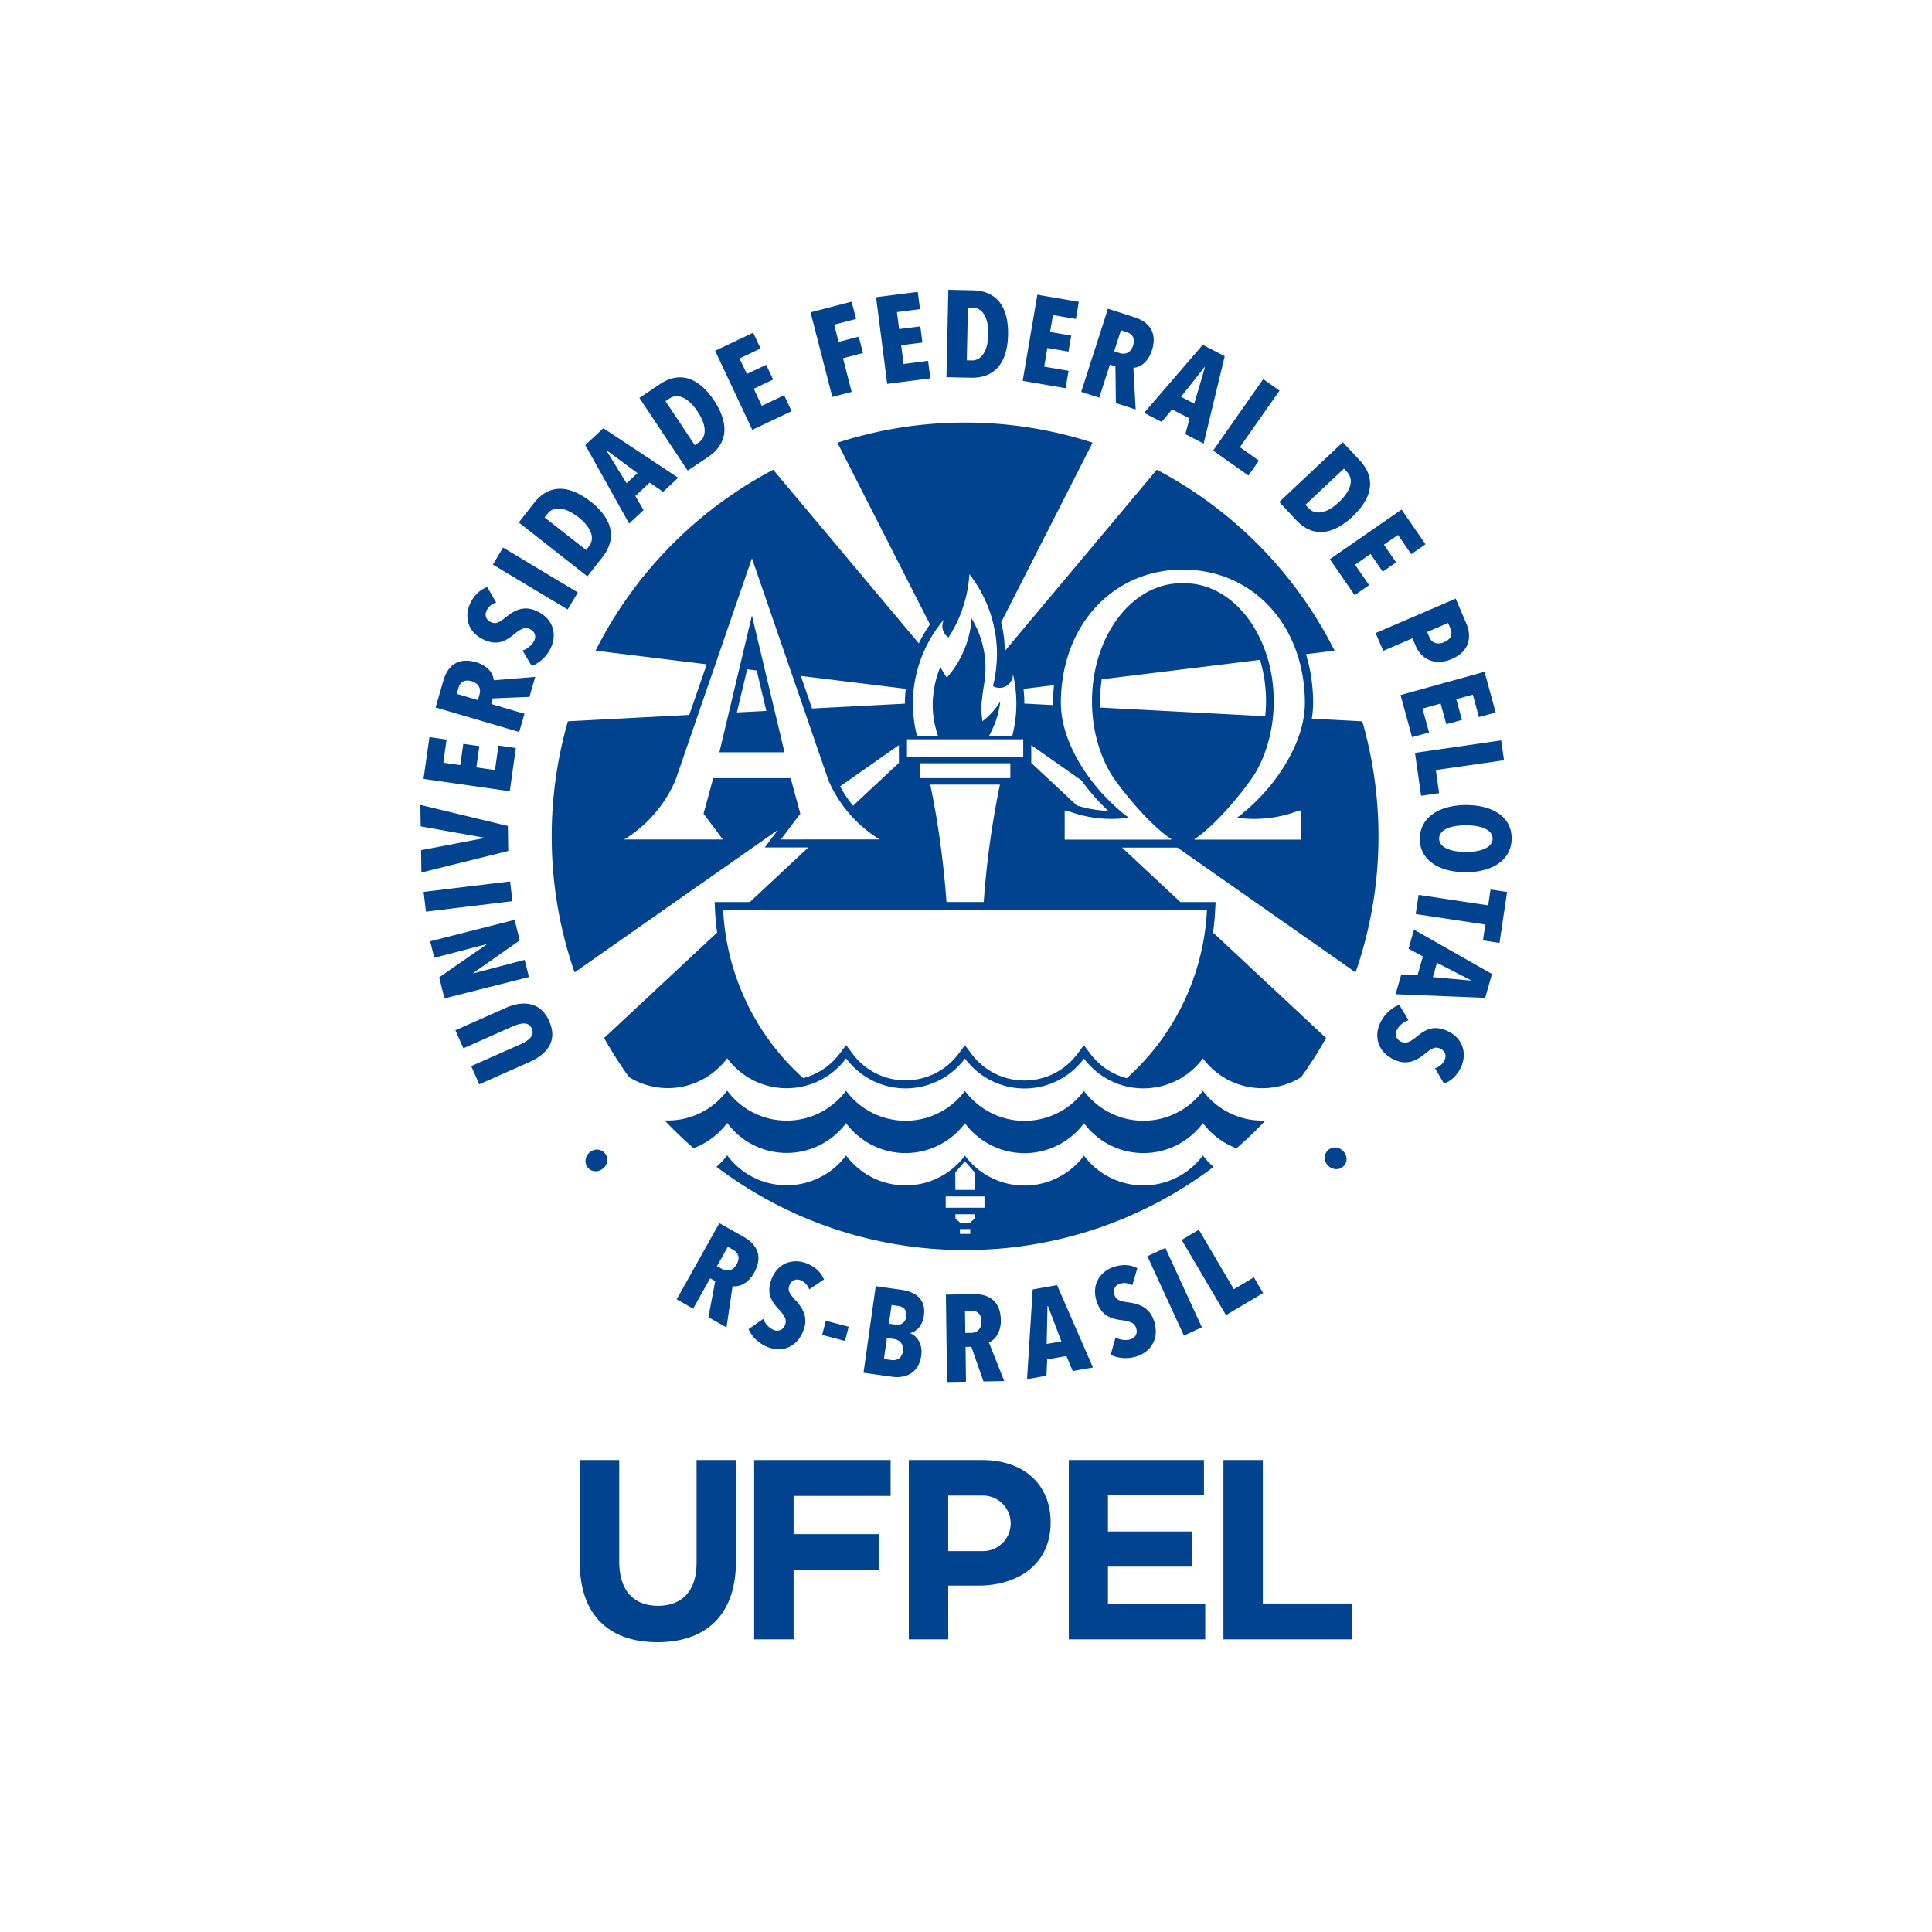 <svg xmlns="http://www.w3.org/2000/svg" width="500" height="500" fill="none"><path fill="#01438F" d="M152.567 298.264c-1.175 1.04-1.425 2.784-.39 3.963 1.039 1.199 2.788 1.158 3.956.126 1.19-1.055 1.418-2.736.372-3.934-1.035-1.173-2.744-1.206-3.938-.155Zm-21.723-37.407-12.985 5.774 2.056 4.667 12.587-5.592c2.325-1.022 4.314-1.354 5.12.482.818 1.844-.755 3.101-3.086 4.141l-12.58 5.582 2.077 4.708 12.985-5.763c4.583-2.046 7.364-5.493 5.128-10.566-2.221-5.048-6.756-5.457-11.302-3.433Zm4.937-12.443-13.284 3.492-.022-.089 12.046-8.454-1.341-5.298-21.856 5.538 1.076 4.277 13.46-3.51.037.085-12.237 8.479 1.37 5.449 21.863-5.526-1.112-4.443Zm-3.765-20.3-22.386 2.707.604 5.117 22.382-2.714-.6-5.11Zm-.582-14.356-22.644-5.453.088 5.552 16.551 2.957v.067l-16.462 3.141.096 5.785 22.467-5.564-.096-6.485Zm2.07-20.178-4.501-.645-.899 6.352-4.826-.693.781-5.497-4.163-.594-.784 5.501-4.376-.634.839-5.969-4.438-.645-1.529 10.817 22.319 3.2 1.577-11.193Zm2.236-8.86-8.62-2.532.424-1.446 9.471-.383 1.503-5.18-10.738.874c-.078-1.56-1.363-3.731-4.583-4.675-4.295-1.261-7.224.545-8.45 4.741l-2.019 6.968 21.638 6.349 1.374-4.716Zm-11.648-4.984-.42 1.441-5.466-1.611.442-1.534c.331-1.142 1.223-2.367 3.414-1.729 1.964.579 2.428 2.05 2.03 3.433Zm1.138-14.172c3.408 1.581 5.648.368 7.762-1.365 1.687-1.371 2.796-2.016 4.13-1.401 1.296.598 1.676 1.833 1.156 2.972-.556 1.18-1.731 2.146-3.054 2.588l2.376 3.982c1.809-.638 3.865-2.293 4.996-4.756 1.539-3.366.703-7.422-3.721-9.457-3.559-1.644-6.163.14-7.953 1.6-1.603 1.272-2.553 1.888-3.82 1.305-1.503-.704-1.658-1.961-1.175-3.004.449-.992 1.366-1.763 2.49-2.083l-2.306-3.986c-1.824.601-3.441 2.065-4.468 4.303-1.367 2.975-.958 7.204 3.587 9.302Zm21.683-7.831-19.358-11.614 2.637-4.409 19.362 11.613-2.641 4.41Zm9.018-13.575c3.96-5.081 2.306-10.117-3.058-14.331-5.463-4.288-10.72-4.712-14.705.387l-3.909 5.007 17.759 13.94 3.913-5.003Zm-14.982-10.246.77-.981c1.514-1.943 4.428-1.839 7.993.948 3.437 2.702 4.251 5.526 2.741 7.469l-.77.988-10.734-8.424Zm25.609-1.902-2.133-3.647 3.702-3.465 3.481 2.381 3.902-3.635-19.362-12.826-4.678 4.372 11.349 20.307 3.739-3.487Zm-9.537-15.282.099-.085 7.854 5.796-2.811 2.632-5.142-8.343Zm26.232 1.541c5.345-3.584 5.345-8.886 1.562-14.578-3.854-5.796-8.698-7.838-14.072-4.244l-5.268 3.536 12.506 18.818 5.272-3.532Zm-9.98-15.142c2.034-1.364 4.778-.354 7.28 3.421 2.427 3.636 2.32 6.592.283 7.96l-1.031.693-7.567-11.377 1.035-.697Zm31.603 3.3-1.934-4.137-5.791 2.743-2.077-4.424 5.01-2.367-1.791-3.82-5.006 2.367-1.893-4.011 5.441-2.58-1.912-4.082-9.847 4.667 9.611 20.466 10.189-4.822Zm15.527-5-2.236-8.712 5.172-1.338-1.098-4.24-5.205 1.353-1.146-4.46 5.666-1.468-1.153-4.487-10.628 2.758 5.629 21.896 4.999-1.302Zm20.371-3.502-.586-4.531-6.343.818-.623-4.855 5.496-.697-.537-4.185-5.493.693-.56-4.394 5.96-.764-.57-4.472-10.794 1.386 2.877 22.428 11.173-1.427Zm20.106-11.216c.154-6.957-2.645-11.429-9.114-11.569L245.43 75l-.486 22.615 6.332.14c6.439.137 9.467-4.206 9.604-11.046Zm-10.385-7.119 1.242.022c2.453.052 4.118 2.456 4.026 6.99-.092 4.38-1.868 6.74-4.314 6.685l-1.245-.026.291-13.67v-.001Zm26.044 16.373-6.306-1.076.817-4.823 5.471.937.711-4.151-5.471-.937.752-4.376 5.934 1.014.752-4.443-10.738-1.836-3.798 22.294 11.114 1.899.762-4.502Zm10.698-1.603 1.433.457.117 9.504 5.121 1.66-.582-10.803c1.554-.033 3.754-1.268 4.778-4.461 1.388-4.288-.332-7.26-4.483-8.601l-6.885-2.227-6.918 21.531 4.667 1.504 2.752-8.564Zm2.858-8.882 1.518.49c1.123.373 2.321 1.298 1.617 3.473-.622 1.962-2.1 2.386-3.459 1.94l-1.426-.461 1.75-5.442Zm10.539 23.721 2.697-3.248 4.498 2.33-1.047 4.078 4.719 2.452 5.456-22.627-5.691-2.934-15.17 17.604 4.538 2.345Zm11.096-14.187.103.07-2.763 9.383-3.422-1.769 6.082-7.684Zm11.368 28.057 2.711-3.856-4.925-3.484 10.259-14.63-4.218-2.986-12.974 18.504 9.147 6.452Zm12.303 11.488c4.402 4.712 9.615 3.838 14.588-.829 5.076-4.76 6.303-9.896 1.875-14.63l-4.34-4.649-16.451 15.459 4.328 4.649Zm12.403-13.269.848.907c1.683 1.803 1.138 4.679-2.166 7.776-3.187 2.994-6.101 3.37-7.788 1.57l-.843-.914 9.949-9.339Zm2.778 32.736 3.75-2.592-3.643-5.283 4.011-2.78 3.15 4.575 3.463-2.404-3.154-4.568 3.64-2.529 3.429 4.974 3.691-2.563-6.196-8.984-18.555 12.856 6.414 9.298Zm7.408 14.419 7.551-3.248.866 2.028c1.311 3.082 4.686 5.312 9.324 3.325 4.943-2.123 5.043-6.201 3.761-9.158l-2.759-6.463-20.725 8.911 1.982 4.605Zm16.768-7.211.641 1.493c.549 1.297.199 2.665-1.636 3.458-1.786.763-3.223.162-3.779-1.132l-.641-1.493 5.415-2.326Zm-9.312 29.557 4.387-1.213-1.702-6.194 4.7-1.305 1.474 5.357 4.045-1.117-1.463-5.368 4.273-1.176 1.588 5.817 4.328-1.198-2.884-10.533-21.738 6.024 2.992 10.906Zm2.328 15.16 4.663-.671-.847-5.984 17.645-2.543-.729-5.133-22.313 3.226 1.581 11.105Zm11.758 2.404c-7.168-.029-12.001 3.27-12.086 8.635-.089 5.357 4.638 8.708 11.806 8.741 7.139.03 11.873-3.274 11.958-8.634.088-5.435-4.542-8.709-11.678-8.742Zm-.199 12.141c-3.927-.026-6.925-1.187-6.885-3.492.034-2.326 3.084-3.428 6.999-3.41 3.92.015 6.863 1.154 6.83 3.473-.051 2.304-3.028 3.444-6.944 3.429Zm5.806 13.811-18.014-2.718-.744 4.97 18.021 2.714-.615 4.103 4.28.649 1.964-13.184-4.281-.634-.611 4.1Zm-20.611 11.215 3.71 2.009-1.389 4.885-4.203-.232-1.462 5.121 23.178.94 1.757-6.175-20.183-11.477-1.408 4.929Zm7.353 3.643 8.683 4.475-.03.126-9.714-.881 1.061-3.72Zm2.645 17.63c-3.43-1.567-5.655-.343-7.776 1.394-1.673 1.371-2.778 2.031-4.108 1.419-1.304-.586-1.69-1.821-1.171-2.968.538-1.18 1.717-2.164 3.043-2.603l-2.384-3.981c-1.808.648-3.86 2.322-4.987 4.792-1.526 3.378-.671 7.422 3.768 9.446 3.558 1.622 6.163-.166 7.935-1.629 1.606-1.283 2.549-1.895 3.823-1.306 1.503.682 1.662 1.947 1.194 2.998-.461.992-1.367 1.77-2.49 2.094l2.32 3.963c1.817-.601 3.43-2.083 4.45-4.313 1.345-2.994.929-7.23-3.617-9.306Zm-31.043 31.099c-1.024 1.19-.814 2.886.391 3.937 1.179 1.021 2.943 1.04 3.963-.151 1.05-1.206.767-2.92-.416-3.956-1.197-1.036-2.899-1.036-3.938.17ZM195.166 329.41c2.195-3.919 1.101-7.178-2.708-9.316l-6.291-3.558-11.037 19.736 4.262 2.407 4.395-7.853 1.311.734-1.761 9.342 4.686 2.644 1.566-10.696c1.536.273 3.949-.501 5.577-3.44Zm-4.524-2.201c-.998 1.777-2.527 1.895-3.779 1.199l-1.301-.73 2.789-4.989 1.392.771c1.017.586 2.012 1.74.899 3.749Zm18.021-.287c-3.069-1.165-7.253-.479-9.021 4.21-1.341 3.521.007 5.693 1.875 7.695 1.473 1.592 2.188 2.65 1.672 4.022-.516 1.349-1.709 1.807-2.877 1.371-1.223-.464-2.266-1.585-2.796-2.875l-3.791 2.647c.756 1.762 2.535 3.709 5.069 4.671 3.445 1.327 7.408.214 9.151-4.361 1.396-3.673-.553-6.154-2.126-7.85-1.363-1.519-2.044-2.429-1.54-3.738.586-1.556 1.842-1.792 2.914-1.39 1.01.391 1.846 1.264 2.233 2.371l3.816-2.574c-.726-1.799-2.284-3.314-4.579-4.199Zm5.061 14.891 5.916 1.548-.961 3.673-5.912-1.549.957-3.672Zm19.605-8-6.693-.952-3.161 22.413 7.412 1.036c3.19.446 6.852-.69 7.529-5.453.446-3.13-1.145-5.103-2.788-5.781l.003-.07c1.658-.505 3.102-1.895 3.474-4.517.682-4.829-3.006-6.286-5.776-6.676Zm.35 15.893c-.25 1.766-1.54 2.493-3.017 2.272l-1.901-.262.767-5.442 1.834.262c1.293.173 2.608 1.176 2.317 3.17Zm.866-9.018c-.251 1.77-1.522 2.308-2.752 2.135l-1.735-.239.685-4.841 1.702.236c1.286.18 2.336.977 2.1 2.709Zm24.474.93c-.066-4.502-2.641-6.755-6.995-6.681l-7.227.114.302 22.615 4.899-.077-.111-9.011 1.492-.033 3.143 8.967 5.381-.089-3.985-10.028c1.451-.538 3.149-2.415 3.101-5.777Zm-7.699 3.329-1.499.022-.077-5.718 1.599-.034c1.171-.014 2.619.465 2.655 2.777.023 2.038-1.237 2.931-2.678 2.953Zm15.94-11.238-1.459 23.216 5.014-.885.202-4.217 4.977-.881 1.628 3.893 5.238-.926-9.301-21.321-6.299 1.121Zm3.621 14.106.21-9.803.125-.015 3.463 9.155-3.798.663Zm21.122-10.762c-2.011-.291-3.109-.556-3.562-1.891-.519-1.574.288-2.562 1.371-2.92 1.031-.358 2.225-.218 3.234.387l1.297-4.424c-1.688-.903-3.865-1.08-6.189-.291-3.105 1.043-5.894 4.247-4.299 8.999 1.197 3.565 3.625 4.38 6.332 4.738 2.148.28 3.378.645 3.846 2.042.461 1.361-.177 2.481-1.348 2.883-1.245.421-2.752.218-3.986-.431l-1.252 4.465c1.705.881 4.324 1.239 6.884.376 3.496-1.184 5.854-4.576 4.303-9.214-1.252-3.727-4.343-4.405-6.631-4.719Zm9.593-14.091 9.456 20.551-4.653 2.145-9.456-20.55 4.653-2.146Zm17.733 10.696-9.062-15.408-4.446 2.648 11.464 19.459 9.622-5.708-2.398-4.077-5.18 3.086Zm33.231-146.987-13.066-.682c.221-1.368.346-2.732.346-4.111 0-2.065-.151-4.144-.442-6.198a41.454 41.454 0 0 0-1.411-6.382l7.408-.903a107.473 107.473 0 0 0-46.009-46.834l-39.331 46.908a37.667 37.667 0 0 0-.443-5.029l-.077-.483-.044-.048c-.107-.623-.251-1.246-.391-1.862l23.665-46.487a106.868 106.868 0 0 0-33.006-5.199 106.755 106.755 0 0 0-33.029 5.214l23.944 47.018a35.69 35.69 0 0 0-2.884 4.907l-37.677-44.928a107.444 107.444 0 0 0-45.984 46.816l28.77 3.535-4.52 13.1-31.407 1.648a107.274 107.274 0 0 0-4.189 29.771c0 12.34 2.078 24.178 5.927 35.213l52.622-36.876-.921 1.221-2.49 3.314h11.28l-15.144 14.139h-9.117l.11 2.164c.089 1.932.284 3.838.542 5.722l-29.249 27.294a109.85 109.85 0 0 0 6.443 10.113 19.138 19.138 0 0 0 10.038 2.857c6.296 0 11.862-3.053 15.372-7.72a19.176 19.176 0 0 0 23.989 5.713 19.18 19.18 0 0 0 6.781-5.687 19.157 19.157 0 0 0 23.985 5.728 19.175 19.175 0 0 0 6.782-5.688 19.198 19.198 0 0 0 15.394 7.75 19.183 19.183 0 0 0 15.405-7.75 19.177 19.177 0 0 0 30.785-.04 19.145 19.145 0 0 0 11.761 7.375c4.704.9 9.574.002 13.649-2.516a103.977 103.977 0 0 0 6.462-10.135l-29.253-27.294c.262-1.884.453-3.786.545-5.722l.115-2.164h-9.11l-15.1-14.091h14.352l46.08 32.293a106.97 106.97 0 0 0 5.934-35.213 107.277 107.277 0 0 0-4.192-29.771Zm-79.786-9.354c-.154 1.527-.261 3.049-.261 4.561 0 .195.015.398.022.593l-7.434-.387v-.037c0-1.253-.077-2.514-.21-3.764l7.883-.966Zm7.103 24.639a53.19 53.19 0 0 0 6.951 7.894 29.862 29.862 0 0 1-8.134-1.397l-11.806-11.006v-4.605l12.989 9.114Zm-42.514-28.385c0-.007.011-.018.011-.018a33.648 33.648 0 0 1 7.043-13.354 3.465 3.465 0 0 0 1.05 4.76 32.915 32.915 0 0 0 3.378-6.703c.107-.291.203-.586.298-.885a32.92 32.92 0 0 0 1.728-8.774 33.213 33.213 0 0 1 6.66 15.167.15.15 0 0 1 .03.048c.3 1.799.453 3.619.456 5.442 0 .634-.033 1.246-.066 1.873a33.945 33.945 0 0 1-.972 6.441 3.414 3.414 0 0 0 3.014.187 3.482 3.482 0 0 0 1.889-1.884c.176-.422.268-.876.269-1.334 0-.066-.019-.121-.019-.188a33.63 33.63 0 0 1-.147 16.075h-6.016a24.617 24.617 0 0 0 2.689-7.385c.092-.553.166-1.058.232-1.541a18.303 18.303 0 0 1-4.534 5.062l-.085.232c-.015-.051-.015-.095-.015-.147a25.359 25.359 0 0 1-.261-3.61c0-1.747.641-5.681.641-5.681.25-1.438.412-2.909.412-4.42 0-4.558-1.253-9.027-3.621-12.919-.298 6.179-3.275 11.971-6.398 15.333a26.611 26.611 0 0 1-1.658-2.743 25.044 25.044 0 0 0-1.654 5.818l-.004.008-.022.195c-.029.144-.059.28-.077.428h.018a24.234 24.234 0 0 0-.25 3.24c0 2.847.493 5.571 1.363 8.119h-5.43a33.423 33.423 0 0 1-1.05-8.34 32.925 32.925 0 0 1 1.098-8.502Zm-2.634 17.764h30.085v4.516h-30.085v-4.516Zm3.341 10.043v-3.842h23.403v3.842H238.07Zm20.71 1.677a231.251 231.251 0 0 0-4.192 30.387h-9.633c-.752-10.202-2.159-20.65-4.203-30.387h18.028Zm-24.383-24.794a37.2 37.2 0 0 0-.21 3.79v.055l-24.021 1.25-2.918-8.428 27.149 3.333Zm-1.757 14.581v4.594l-11.869 11.087a31.95 31.95 0 0 1-3.359-5.011l15.228-10.67Zm-24.253 24.407h-6.288l5.028-6.676-2.505-9.188h-20.039l-2.505 9.188 4.995 6.676h-25.532a33.54 33.54 0 0 0 13.232-15.23l19.826-57.54 19.833 57.551a33.579 33.579 0 0 0 13.224 15.212h-19.273v.007h.004Zm103.973 18.25a62.501 62.501 0 0 1-20.758 43.531 17.045 17.045 0 0 1-9.43-6.331l-1.662-2.204-1.65 2.204a17.018 17.018 0 0 1-13.737 6.924 17.054 17.054 0 0 1-13.747-6.924l-1.647-2.204-1.65 2.204a17.056 17.056 0 0 1-13.718 6.887 16.981 16.981 0 0 1-13.737-6.927l-1.65-2.201-1.654 2.201a17.096 17.096 0 0 1-9.442 6.349 62.665 62.665 0 0 1-20.724-43.509H312.36Zm12.207-23.566c4.089 0 7.998-.771 11.6-2.164h.546v7.528H309.14v-.073c-.048.007-.088.025-.136.04 6.667-4.424 14.521-14.788 16.098-17.582 2.858-5.077 4.542-11.374 4.542-18.191 0-16.875-10.337-30.549-23.094-30.549h-.836c-12.764 0-23.104 13.674-23.104 30.549 0 6.817 1.702 13.11 4.549 18.191 1.57 2.798 9.438 13.154 16.102 17.582-.052-.015-.1-.033-.148-.04v.073h-27.576v-7.528h.556a31.978 31.978 0 0 0 16.028 1.851c-9.493-7.101-17.571-19.069-17.571-29.709 0-2.035.151-4.004.424-5.914 2.353-16.738 14.672-28.543 31.101-28.591h.107c16.426.048 28.751 11.853 31.105 28.591.262 1.91.417 3.879.417 5.914 0 10.64-8.075 22.608-17.557 29.709 1.448.202 2.917.313 4.42.313Zm-39.806-28.816a31.543 31.543 0 0 1-.055-1.656c0-1.935.155-3.83.424-5.659l40.97-5.029a37.165 37.165 0 0 1 1.333 14.582l-42.672-2.238Zm29.308 118.882a18.838 18.838 0 0 1-2.763-2.972 19.18 19.18 0 0 1-23.989 5.733 19.184 19.184 0 0 1-6.788-5.681 19.217 19.217 0 0 1-6.785 5.696 19.188 19.188 0 0 1-24.019-5.696 19.172 19.172 0 0 1-30.766-.052 19.16 19.16 0 0 1-30.766-.033 19.027 19.027 0 0 1-2.771 2.972 106.341 106.341 0 0 0 64.337 21.545 106.46 106.46 0 0 0 64.31-21.512Zm-64.336-1.464 2.523 2.905.015 4.509h-5.01l-.037-4.509 2.509-2.905Zm-4.981 9.107h10.031v2.92h-10.031v-2.92Zm2.509 4.604h5.01v1.081l-1.175 1.076h-2.656l-1.175-1.076-.004-1.081Zm1.171 3.835h2.678v1.253h-2.678v-1.253Z"/><path fill="#01438F" d="M311.306 282.289a19.177 19.177 0 0 1-24.004 5.722 19.137 19.137 0 0 1-6.773-5.685 19.186 19.186 0 0 1-24.02 5.7 19.225 19.225 0 0 1-6.784-5.7 19.124 19.124 0 0 1-15.372 7.72 19.183 19.183 0 0 1-15.394-7.757c-3.514 4.679-9.073 7.72-15.376 7.72-6.303 0-11.895-3.056-15.39-7.757a19.142 19.142 0 0 1-15.373 7.731c-.272 0-.556-.025-.828-.048a106.306 106.306 0 0 0 7.496 7.212 19.316 19.316 0 0 0 8.708-6.526 19.165 19.165 0 0 0 30.77.041 19.16 19.16 0 0 0 30.767.029 19.18 19.18 0 0 0 24.02 5.7 19.194 19.194 0 0 0 6.783-5.7c3.511 4.686 9.077 7.724 15.383 7.724 6.307 0 11.884-3.053 15.402-7.753a19.38 19.38 0 0 0 8.697 6.522 107.924 107.924 0 0 0 7.496-7.215c-.272.014-.548.044-.836.044a19.183 19.183 0 0 1-8.6-2.04 19.199 19.199 0 0 1-6.772-5.684Zm-125.132-87.592h16.86l-8.435-35.412-8.425 35.412Zm12.152-10.718-7.621.399 2.663-11.161 2.468.303 2.49 10.459Z"/><path fill="#01438F" fill-rule="evenodd" d="M150.061 377.854v26.527c0 13.656 7.629 20.619 20.074 20.619 12.453 0 20.332-6.897 20.332-20.957v-26.189h-10.196v26.591c0 7.345-3.787 11.132-10.005 11.132-6.227 0-10.007-3.909-10.007-11.468v-26.255h-10.198Zm80.431 0h-35.317l-.002 46.409h10.212v-17.968h22.116v-9.27h-22.116v-9.881h25.107v-9.29Zm4.711 0h18.941c11.056 0 17.755 6.563 17.755 16.046v.133c0 10.735-8.346 16.319-18.752 16.319h-7.748v13.917h-10.198v-46.415h.002Zm76.383 0h-34.977v46.417h35.304v-9.085h-25.176v-9.747h21.854v-9.089h-21.854v-9.411h24.849v-9.085Zm5.037 0h10.196v37.135h23.12v9.28h-33.32v-46.415h.004Zm-62.25 9.198h-8.978v14.375h8.978a7.187 7.187 0 1 0 0-14.375Z" clip-rule="evenodd"/></svg>
